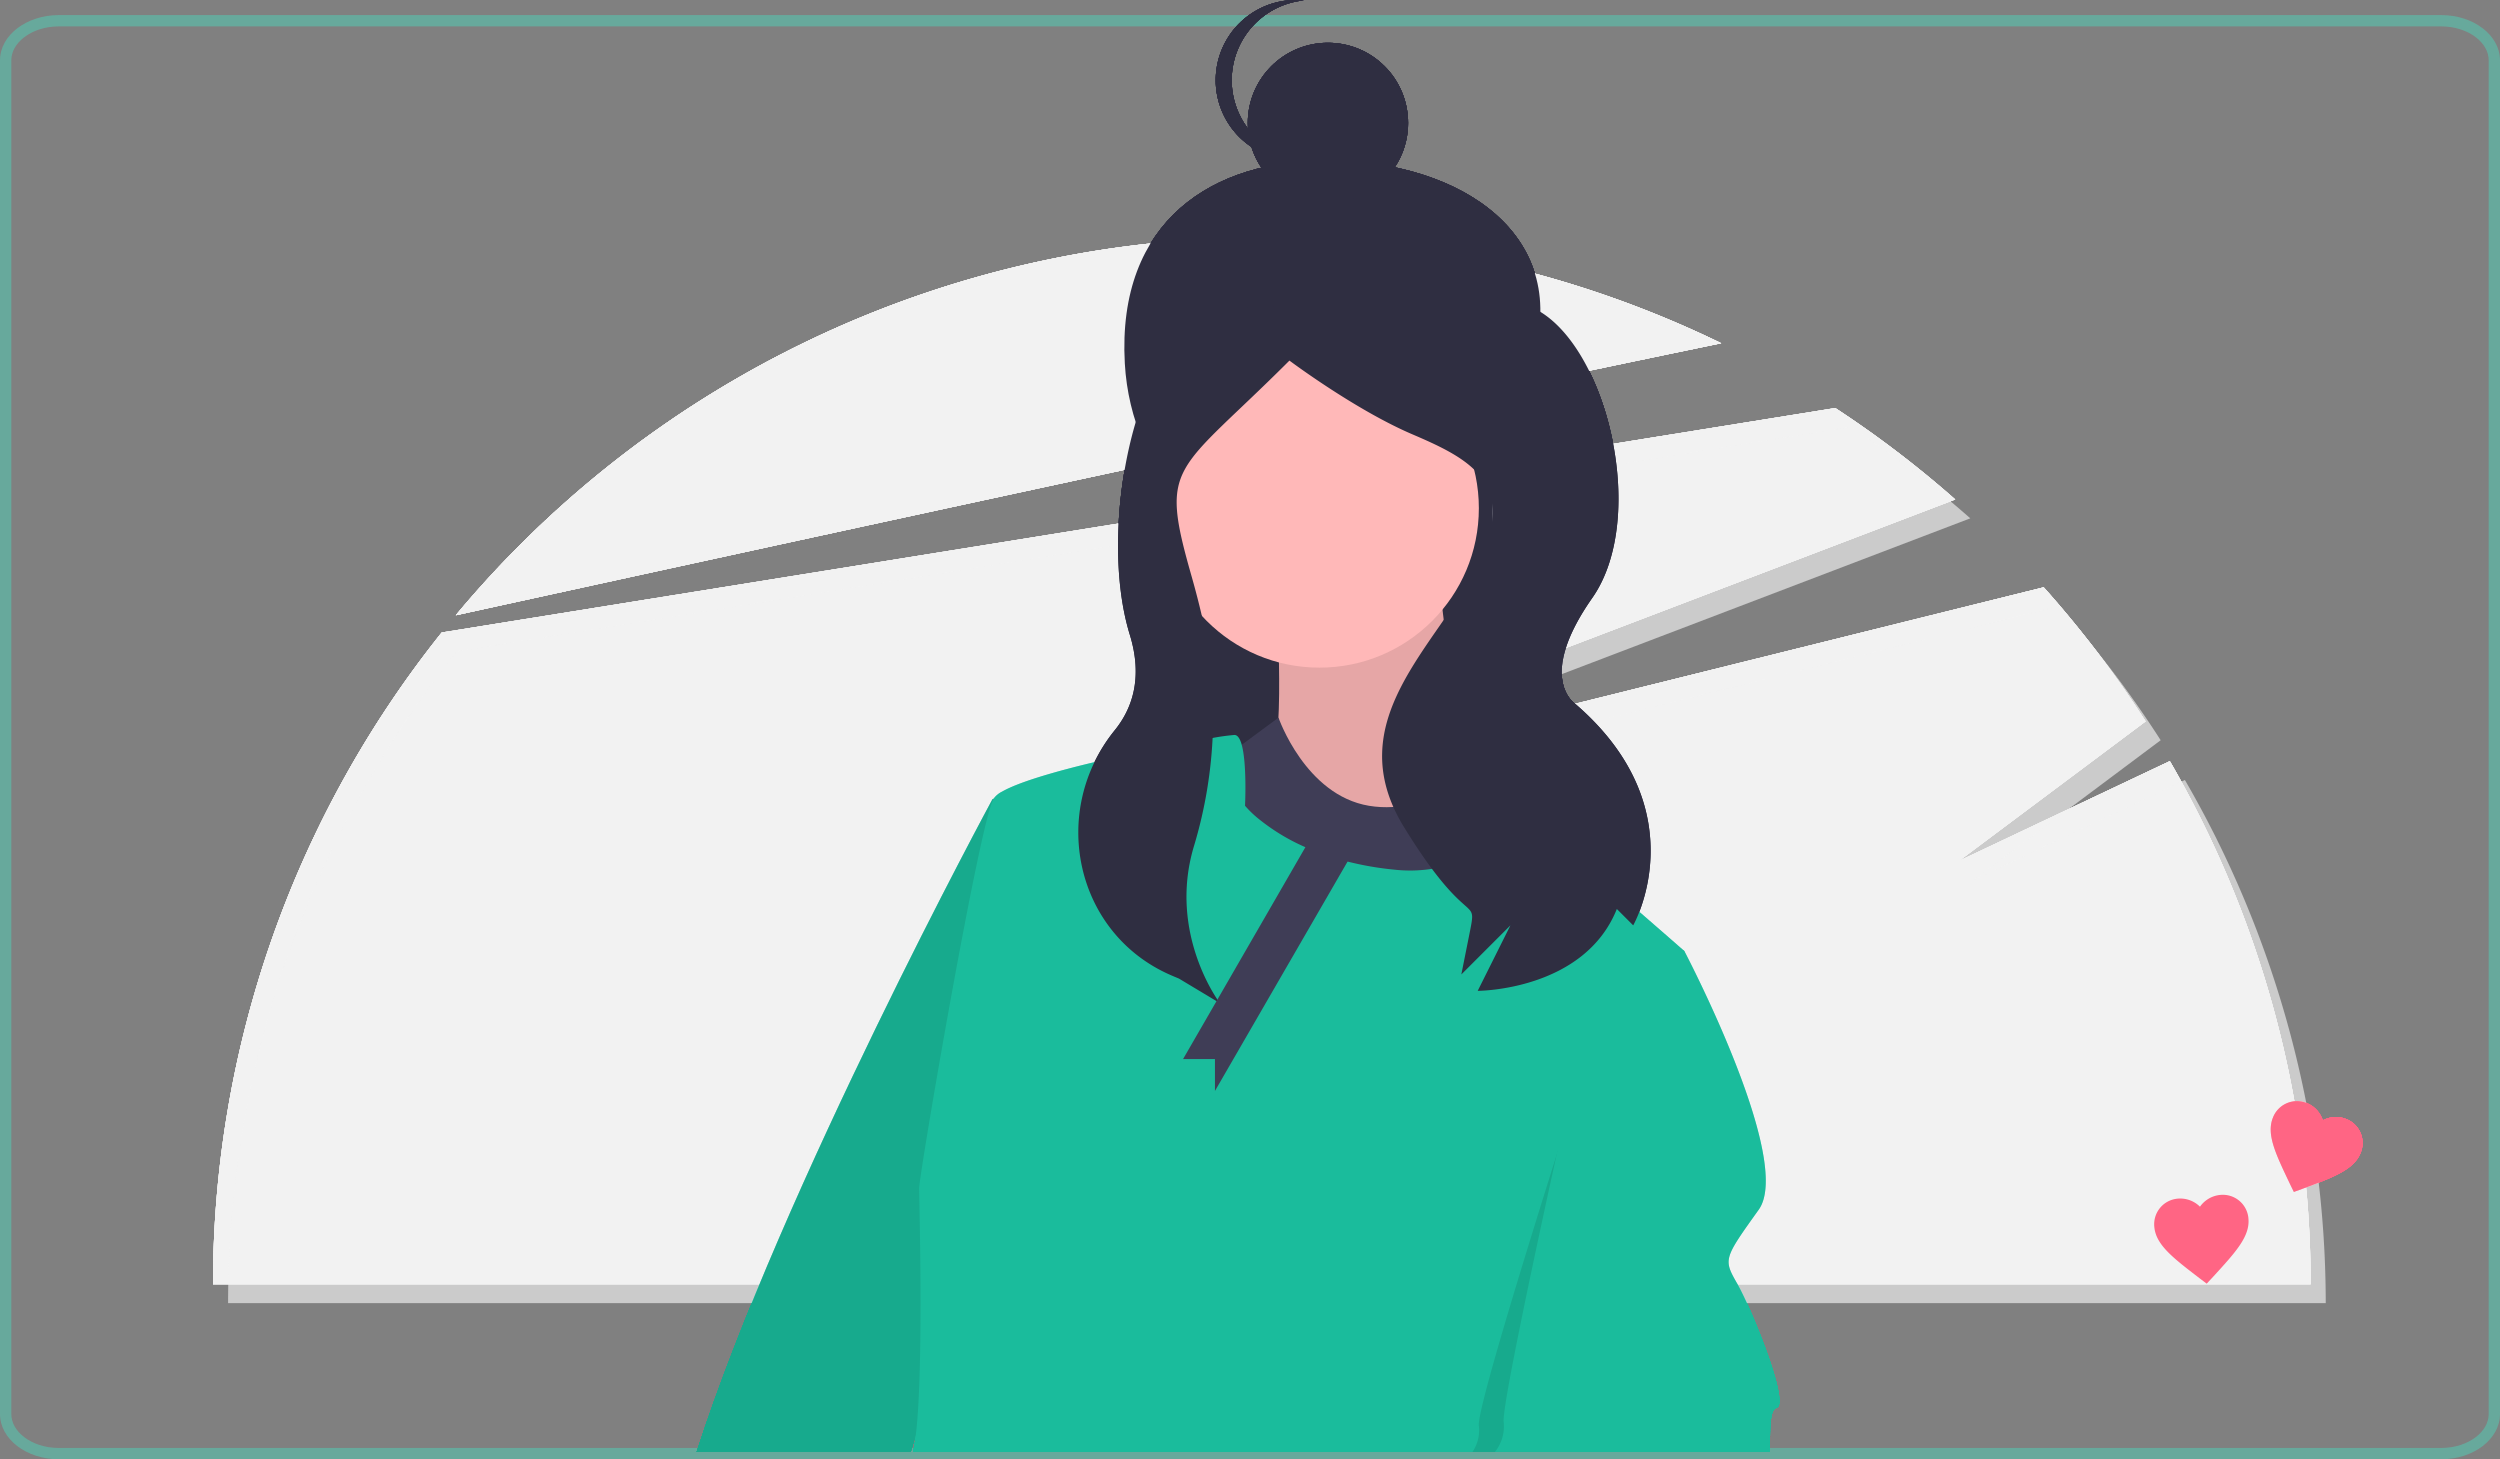 <svg xmlns="http://www.w3.org/2000/svg" width="663" height="387" viewBox="0 0 663 387">
  <rect x="0" y="0" width="663" height="387" fill="#808080" stroke="none"/>
  <g id="Group_16" data-name="Group 16" transform="translate(-308 -213)">
    <g id="Path_1" data-name="Path 1" transform="translate(308 217)" fill="none" opacity="0.5">
      <path d="M15.6,0H647.4C656.016,0,663,5.373,663,12V371c0,6.627-6.984,12-15.6,12H15.6C6.984,383,0,377.627,0,371V12C0,5.373,6.984,0,15.6,0Z" stroke="none"/>
      <path d="M 15.6 3 C 13.81 3 12.079 3.268 10.456 3.796 C 8.924 4.294 7.559 5 6.398 5.893 C 4.207 7.578 3 9.747 3 12 L 3 371 C 3 373.253 4.207 375.422 6.398 377.107 C 7.559 378 8.924 378.706 10.456 379.204 C 12.079 379.732 13.81 380 15.6 380 L 647.4 380 C 649.19 380 650.921 379.732 652.544 379.204 C 654.076 378.706 655.441 378 656.602 377.107 C 658.793 375.422 660 373.253 660 371 L 660 12 C 660 9.747 658.793 7.578 656.602 5.893 C 655.441 5 654.076 4.294 652.544 3.796 C 650.921 3.268 649.19 3 647.4 3 L 15.6 3 M 15.6 0 L 647.4 0 C 656.016 0 663 5.373 663 12 L 663 371 C 663 377.627 656.016 383 647.4 383 L 15.6 383 C 6.984 383 0 377.627 0 371 L 0 12 C 0 5.373 6.984 0 15.6 0 Z" stroke="none" fill="#4ed2b8"/>
    </g>
    <path id="Path_28" data-name="Path 28" d="M797.569,607.487l-1.953-1.474c-6.944-5.339-11.523-8.8-11.94-13.57a6.814,6.814,0,0,1,6.261-7.507,7.412,7.412,0,0,1,5.847,2.146,7.411,7.411,0,0,1,5.386-3.128,6.814,6.814,0,0,1,7.469,6.306c.417,4.771-3.491,8.973-9.4,15.437Z" transform="translate(95.651 -54.061)" fill="#ff6584"/>
    <path id="Path_31" data-name="Path 31" d="M758.443,457.021l-55.924,26.468,49.5-37.01a279.288,279.288,0,0,0-27.024-35.561L482.454,471.2l219.078-83.57a279.25,279.25,0,0,0-31.813-24.249L300.152,422.909a276.967,276.967,0,0,0-60.658,172.846h556.3A276.819,276.819,0,0,0,758.443,457.02Z" transform="translate(124.994 -42.168)" fill="#f2f2f2"/>
    <path id="Path_32" data-name="Path 32" d="M643.142,343.619a278.342,278.342,0,0,0-335.588,72.136C394.924,396.612,547.043,363.473,643.142,343.619Z" transform="translate(121.324 -39.59)" fill="#f2f2f2"/>
    <path id="Path_29" data-name="Path 29" d="M822.441,581.749l-1.07-2.2c-3.763-7.91-6.272-13.071-4.477-17.512a6.814,6.814,0,0,1,8.987-3.846,7.412,7.412,0,0,1,4.236,4.567,7.412,7.412,0,0,1,6.219-.342,6.814,6.814,0,0,1,3.792,9.01c-1.795,4.441-7.185,6.41-15.387,9.484Z" transform="translate(93.889 -52.645)" fill="#ff6584"/>
    <path id="Path_33" data-name="Path 33" d="M602.826,347.824c-9.52,28.188-24.119,53.871-53.871,53.871s-52.194-24.166-53.871-53.871c-2.142-37.957,23.432-54.028,53.871-53.871C584.914,294.139,614.125,314.372,602.826,347.824Z" transform="translate(111.218 -38.424)" fill="#2f2e41"/>
    <rect id="Rectangle_15" data-name="Rectangle 15" width="88.115" height="128.413" transform="translate(615.728 302.234)" fill="#2f2e41"/>
    <path id="Path_34" data-name="Path 34" d="M537.489,420.256s2.818,40.4-3.758,46.973,58.247,12.213,57.307,4.7-13.153-56.368-9.395-66.7S537.489,420.256,537.489,420.256Z" transform="translate(109.152 -44.291)" fill="#ffb8b8"/>
    <path id="Path_35" data-name="Path 35" d="M537.489,420.256s2.818,40.4-3.758,46.973,58.247,12.213,57.307,4.7-13.153-56.368-9.395-66.7S537.489,420.256,537.489,420.256Z" transform="translate(109.152 -44.291)" opacity="0.1"/>
    <path id="Path_36" data-name="Path 36" d="M466.961,527.277,433.205,641.421l-1.353,4.6h-56.8c22.6-69.962,78.477-173.131,78.477-173.131l8.723-1.977Z" transform="translate(117.684 -47.967)" fill="#1abc9c"/>
    <path id="Path_37" data-name="Path 37" d="M466.961,527.277,433.205,641.421l-1.353,4.6h-56.8c22.6-69.962,78.477-173.131,78.477-173.131l8.723-1.977Z" transform="translate(117.684 -47.967)" opacity="0.1"/>
    <ellipse id="Ellipse_1" data-name="Ellipse 1" cx="42.276" cy="42.276" rx="42.276" ry="42.276" transform="translate(615.64 305.506)" fill="#ffb8b8"/>
    <path id="Path_38" data-name="Path 38" d="M593.163,462.271s-15.031,14.092-31.942,11.273-24.009-23.382-24.009-23.382l-16.387,12.109s-4.7,33.82,16.91,37.578,52.61,4.7,59.186,0S593.163,462.271,593.163,462.271Z" transform="translate(109.846 -46.848)" fill="#3f3d56"/>
    <path id="Path_39" data-name="Path 39" d="M640.27,512.314l-2.7,8.761L599.513,645.162H435.71a38.391,38.391,0,0,0,.766-4.6c2.119-17.663.87-62.223.87-65.289,0-3.765,15.96-96.764,19.735-103.349a6.111,6.111,0,0,1,2.242-1.873c4.38-2.517,14.068-5.336,24.513-7.824.009-.009.009-.009.019-.009,5.837-1.419,11.93-2.725,17.455-3.832h.009c5.421-1.088,10.284-1.977,13.841-2.564a56.664,56.664,0,0,1,5.8-.8c.87,0,1.5,1.031,1.93,2.611,1.429,5.147.88,16.168.88,16.168a28.546,28.546,0,0,0,4.219,3.955,53.594,53.594,0,0,0,11.788,7.029,69.913,69.913,0,0,0,11.183,3.813h.009a81.713,81.713,0,0,0,12.252,2.129,37.808,37.808,0,0,0,10.123-.2h.019c9.962-1.646,13.614-7.833,15.317-12.772.3-.9.539-1.76.747-2.545,0-.009.009-.028.009-.038.624-2.412.889-4.106,1.552-4.078H591c1.712.161,23.311,18.675,37.342,30.833,6.66,5.762,11.608,10.113,11.911,10.378Z" transform="translate(114.413 -47.11)" fill="#1abc9c"/>
    <path id="Path_40" data-name="Path 40" d="M646.031,524.154,607.97,648.241H592.54a10.154,10.154,0,0,0,1.693-6.944c-.492-3.463,10.227-38.742,20.549-71.571,9.385-29.83,18.439-57.606,18.439-57.606l8.921,4.219S643.741,519.357,646.031,524.154Z" transform="translate(105.956 -50.189)" opacity="0.1"/>
    <path id="Path_41" data-name="Path 41" d="M673.494,636.238c-1.854.464-1.656,5.97-1.76,11.656h-72.9a10.746,10.746,0,0,0,2.327-7.89c-.483-3.321,6.708-37.559,13.964-70.624,5.7-26.149,11.457-51.57,13.453-60.416.492-2.138.757-3.292.757-3.292l.861.407.019.009,18.836,8.95.019.009s29.12,55.44,19.735,68.59c-9.4,13.15-9.4,13.15-5.648,19.735C666.909,609.937,677.241,635.3,673.494,636.238Z" transform="translate(105.617 -49.841)" fill="#1abc9c"/>
    <ellipse id="Ellipse_2" data-name="Ellipse 2" cx="21.265" cy="21.265" rx="21.265" ry="21.265" transform="translate(638.908 224.342)" fill="#2f2e41"/>
    <path id="Path_42" data-name="Path 42" d="M524.819,270.265a21.265,21.265,0,0,1,19.137-21.158c-.7-.07-1.408-.107-2.125-.107a21.265,21.265,0,1,0,0,42.53c.718,0,1.427-.038,2.126-.107a21.266,21.266,0,0,1-19.138-21.157Z" transform="translate(109.837 -36)" fill="#2f2e41"/>
    <path id="Path_43" data-name="Path 43" d="M532.618,334.943s-.444-2.472-17.81,4.04-27.776,54.57-19.093,82.789c3.5,11.372.653,19.572-3.993,25.309-17.434,21.529-10.571,53.864,14.823,64.935q1.075.469,2.194.927l10.854,6.512s-13.836-18.205-6.912-41.493a119.4,119.4,0,0,0,2.155-61.125c-.794-3.41-1.7-6.926-2.722-10.513-8.683-30.39-4.46-26.881,25.93-57.271,0,0,17.366,13.024,32.561,19.537s28.219,13.024,17.366,34.732-36.9,41.244-19.537,69.463S587.971,490.151,585.8,501h0l-2.171,10.854,13.024-13.024L587.971,516.2s28.219,0,36.9-21.707l4.341,4.341s17.366-30.39-15.2-58.61c0,0-10.854-6.512,4.341-28.219s3.525-68.378-16.012-77.061S532.618,334.943,532.618,334.943Z" transform="translate(111.914 -40.427)" fill="#2f2e41"/>
    <path id="Path_44" data-name="Path 44" d="M411.085,296.659l-36.169,62.647h8.455v8.455l41.107-71.1Z" transform="translate(246.831 134.561)" fill="#3f3d56"/>
    <path id="Path_46" data-name="Path 46" d="M797.569,607.487l-1.953-1.474c-6.944-5.339-11.523-8.8-11.94-13.57a6.814,6.814,0,0,1,6.261-7.507,7.412,7.412,0,0,1,5.847,2.146,7.411,7.411,0,0,1,5.386-3.128,6.814,6.814,0,0,1,7.469,6.306c.417,4.771-3.491,8.973-9.4,15.437Z" transform="translate(95.65 -54.061)" fill="#ff6584"/>
    <path id="Path_48" data-name="Path 48" d="M758.443,457.021l-55.924,26.468,49.5-37.01a279.288,279.288,0,0,0-27.024-35.561L482.454,471.2l219.078-83.57a279.25,279.25,0,0,0-31.813-24.249L300.152,422.909a276.967,276.967,0,0,0-60.658,172.846h556.3A276.819,276.819,0,0,0,758.443,457.02Z" transform="translate(124.994 -42.168)" fill="#f2f2f2"/>
    <path id="Path_49" data-name="Path 49" d="M643.142,343.619a278.342,278.342,0,0,0-335.588,72.136C394.924,396.612,547.043,363.473,643.142,343.619Z" transform="translate(121.324 -39.59)" fill="#f2f2f2"/>
    <path id="Path_50" data-name="Path 50" d="M822.441,581.749l-1.07-2.2c-3.763-7.91-6.272-13.071-4.477-17.512a6.814,6.814,0,0,1,8.987-3.846,7.412,7.412,0,0,1,4.236,4.567,7.412,7.412,0,0,1,6.219-.342,6.814,6.814,0,0,1,3.792,9.01c-1.795,4.441-7.185,6.41-15.387,9.484Z" transform="translate(93.889 -52.645)" fill="#ff6584"/>
    <path id="Path_51" data-name="Path 51" d="M602.826,347.824c-9.52,28.188-24.119,53.871-53.871,53.871s-52.194-24.166-53.871-53.871c-2.142-37.957,23.432-54.028,53.871-53.871C584.914,294.139,614.125,314.372,602.826,347.824Z" transform="translate(111.218 -38.424)" fill="#2f2e41"/>
    <rect id="Rectangle_18" data-name="Rectangle 18" width="88.115" height="128.413" transform="translate(615.728 302.234)" fill="#2f2e41"/>
    <path id="Path_52" data-name="Path 52" d="M537.489,420.256s2.818,40.4-3.758,46.973,58.247,12.213,57.307,4.7-13.153-56.368-9.395-66.7S537.489,420.256,537.489,420.256Z" transform="translate(109.152 -44.291)" fill="#ffb8b8"/>
    <path id="Path_53" data-name="Path 53" d="M537.489,420.256s2.818,40.4-3.758,46.973,58.247,12.213,57.307,4.7-13.153-56.368-9.395-66.7S537.489,420.256,537.489,420.256Z" transform="translate(109.152 -44.291)" opacity="0.1"/>
    <path id="Path_54" data-name="Path 54" d="M466.961,527.277,433.205,641.421l-1.353,4.6h-56.8c22.6-69.962,78.477-173.131,78.477-173.131l8.723-1.977Z" transform="translate(117.684 -47.967)" fill="#1abc9c"/>
    <path id="Path_55" data-name="Path 55" d="M466.961,527.277,433.205,641.421l-1.353,4.6h-56.8c22.6-69.962,78.477-173.131,78.477-173.131l8.723-1.977Z" transform="translate(117.684 -47.967)" opacity="0.1"/>
    <ellipse id="Ellipse_3" data-name="Ellipse 3" cx="42.276" cy="42.276" rx="42.276" ry="42.276" transform="translate(615.64 305.506)" fill="#ffb8b8"/>
    <path id="Path_56" data-name="Path 56" d="M593.163,462.271s-15.031,14.092-31.942,11.273-24.009-23.382-24.009-23.382l-16.387,12.109s-4.7,33.82,16.91,37.578,52.61,4.7,59.186,0S593.163,462.271,593.163,462.271Z" transform="translate(109.846 -46.848)" fill="#3f3d56"/>
    <path id="Path_57" data-name="Path 57" d="M640.27,512.314l-2.7,8.761L599.513,645.162H435.71a38.391,38.391,0,0,0,.766-4.6c2.119-17.663.87-62.223.87-65.289,0-3.765,15.96-96.764,19.735-103.349a6.111,6.111,0,0,1,2.242-1.873c4.38-2.517,14.068-5.336,24.513-7.824.009-.009.009-.009.019-.009,5.837-1.419,11.93-2.725,17.455-3.832h.009c5.421-1.088,10.284-1.977,13.841-2.564a56.664,56.664,0,0,1,5.8-.8c.87,0,1.5,1.031,1.93,2.611,1.429,5.147.88,16.168.88,16.168a28.546,28.546,0,0,0,4.219,3.955,53.594,53.594,0,0,0,11.788,7.029,69.913,69.913,0,0,0,11.183,3.813h.009a81.713,81.713,0,0,0,12.252,2.129,37.808,37.808,0,0,0,10.123-.2h.019c9.962-1.646,13.614-7.833,15.317-12.772.3-.9.539-1.76.747-2.545,0-.009.009-.028.009-.038.624-2.412.889-4.106,1.552-4.078H591c1.712.161,23.311,18.675,37.342,30.833,6.66,5.762,11.608,10.113,11.911,10.378Z" transform="translate(114.413 -47.11)" fill="#1abc9c"/>
    <path id="Path_58" data-name="Path 58" d="M646.031,524.154,607.97,648.241H592.54a10.154,10.154,0,0,0,1.693-6.944c-.492-3.463,10.227-38.742,20.549-71.571,9.385-29.83,18.439-57.606,18.439-57.606l8.921,4.219S643.741,519.357,646.031,524.154Z" transform="translate(105.956 -50.189)" opacity="0.1"/>
    <path id="Path_59" data-name="Path 59" d="M673.494,636.238c-1.854.464-1.656,5.97-1.76,11.656h-72.9a10.746,10.746,0,0,0,2.327-7.89c-.483-3.321,6.708-37.559,13.964-70.624,5.7-26.149,11.457-51.57,13.453-60.416.492-2.138.757-3.292.757-3.292l.861.407.019.009,18.836,8.95.019.009s29.12,55.44,19.735,68.59c-9.4,13.15-9.4,13.15-5.648,19.735C666.909,609.937,677.241,635.3,673.494,636.238Z" transform="translate(105.617 -49.841)" fill="#1abc9c"/>
    <ellipse id="Ellipse_4" data-name="Ellipse 4" cx="21.265" cy="21.265" rx="21.265" ry="21.265" transform="translate(638.908 224.342)" fill="#2f2e41"/>
    <path id="Path_60" data-name="Path 60" d="M524.819,270.265a21.265,21.265,0,0,1,19.137-21.158c-.7-.07-1.408-.107-2.125-.107a21.265,21.265,0,1,0,0,42.53c.718,0,1.427-.038,2.126-.107a21.266,21.266,0,0,1-19.138-21.157Z" transform="translate(109.837 -36)" fill="#2f2e41"/>
    <path id="Path_61" data-name="Path 61" d="M532.618,334.943s-.444-2.472-17.81,4.04-27.776,54.57-19.093,82.789c3.5,11.372.653,19.572-3.993,25.309-17.434,21.529-10.571,53.864,14.823,64.935q1.075.469,2.194.927l10.854,6.512s-13.836-18.205-6.912-41.493a119.4,119.4,0,0,0,2.155-61.125c-.794-3.41-1.7-6.926-2.722-10.513-8.683-30.39-4.46-26.881,25.93-57.271,0,0,17.366,13.024,32.561,19.537s28.219,13.024,17.366,34.732-36.9,41.244-19.537,69.463S587.971,490.151,585.8,501h0l-2.171,10.854,13.024-13.024L587.971,516.2s28.219,0,36.9-21.707l4.341,4.341s17.366-30.39-15.2-58.61c0,0-10.854-6.512,4.341-28.219s3.525-68.378-16.012-77.061S532.618,334.943,532.618,334.943Z" transform="translate(111.914 -40.427)" fill="#2f2e41"/>
    <path id="Path_62" data-name="Path 62" d="M411.085,296.659l-36.169,62.647h8.455v8.455l41.107-71.1Z" transform="translate(246.831 134.561)" fill="#3f3d56"/>
    <path id="Path_64" data-name="Path 64" d="M797.569,607.487l-1.953-1.474c-6.944-5.339-11.523-8.8-11.94-13.57a6.814,6.814,0,0,1,6.261-7.507,7.412,7.412,0,0,1,5.847,2.146,7.411,7.411,0,0,1,5.386-3.128,6.814,6.814,0,0,1,7.469,6.306c.417,4.771-3.491,8.973-9.4,15.437Z" transform="translate(95.65 -54.061)" fill="#ff6584"/>
    <path id="Path_66" data-name="Path 66" d="M758.443,457.021l-55.924,26.468,49.5-37.01a279.288,279.288,0,0,0-27.024-35.561L482.454,471.2l219.078-83.57a279.25,279.25,0,0,0-31.813-24.249L300.152,422.909a276.967,276.967,0,0,0-60.658,172.846h556.3A276.819,276.819,0,0,0,758.443,457.02Z" transform="translate(124.994 -42.168)" fill="#f2f2f2"/>
    <path id="Path_67" data-name="Path 67" d="M643.142,343.619a278.342,278.342,0,0,0-335.588,72.136C394.924,396.612,547.043,363.473,643.142,343.619Z" transform="translate(121.324 -39.59)" fill="#f2f2f2"/>
    <path id="Path_68" data-name="Path 68" d="M822.441,581.749l-1.07-2.2c-3.763-7.91-6.272-13.071-4.477-17.512a6.814,6.814,0,0,1,8.987-3.846,7.412,7.412,0,0,1,4.236,4.567,7.412,7.412,0,0,1,6.219-.342,6.814,6.814,0,0,1,3.792,9.01c-1.795,4.441-7.185,6.41-15.387,9.484Z" transform="translate(93.889 -52.645)" fill="#ff6584"/>
    <path id="Path_69" data-name="Path 69" d="M602.826,347.824c-9.52,28.188-24.119,53.871-53.871,53.871s-52.194-24.166-53.871-53.871c-2.142-37.957,23.432-54.028,53.871-53.871C584.914,294.139,614.125,314.372,602.826,347.824Z" transform="translate(111.218 -38.424)" fill="#2f2e41"/>
    <rect id="Rectangle_19" data-name="Rectangle 19" width="88.115" height="128.413" transform="translate(615.728 302.234)" fill="#2f2e41"/>
    <path id="Path_70" data-name="Path 70" d="M537.489,420.256s2.818,40.4-3.758,46.973,58.247,12.213,57.307,4.7-13.153-56.368-9.395-66.7S537.489,420.256,537.489,420.256Z" transform="translate(109.152 -44.291)" fill="#ffb8b8"/>
    <path id="Path_71" data-name="Path 71" d="M537.489,420.256s2.818,40.4-3.758,46.973,58.247,12.213,57.307,4.7-13.153-56.368-9.395-66.7S537.489,420.256,537.489,420.256Z" transform="translate(109.152 -44.291)" opacity="0.1"/>
    <path id="Path_72" data-name="Path 72" d="M466.961,527.277,433.205,641.421l-1.353,4.6h-56.8c22.6-69.962,78.477-173.131,78.477-173.131l8.723-1.977Z" transform="translate(117.684 -47.967)" fill="#1abc9c"/>
    <path id="Path_73" data-name="Path 73" d="M466.961,527.277,433.205,641.421l-1.353,4.6h-56.8c22.6-69.962,78.477-173.131,78.477-173.131l8.723-1.977Z" transform="translate(117.684 -47.967)" opacity="0.1"/>
    <ellipse id="Ellipse_5" data-name="Ellipse 5" cx="42.276" cy="42.276" rx="42.276" ry="42.276" transform="translate(615.64 305.506)" fill="#ffb8b8"/>
    <path id="Path_74" data-name="Path 74" d="M593.163,462.271s-15.031,14.092-31.942,11.273-24.009-23.382-24.009-23.382l-16.387,12.109s-4.7,33.82,16.91,37.578,52.61,4.7,59.186,0S593.163,462.271,593.163,462.271Z" transform="translate(109.846 -46.848)" fill="#3f3d56"/>
    <path id="Path_75" data-name="Path 75" d="M640.27,512.314l-2.7,8.761L599.513,645.162H435.71a38.391,38.391,0,0,0,.766-4.6c2.119-17.663.87-62.223.87-65.289,0-3.765,15.96-96.764,19.735-103.349a6.111,6.111,0,0,1,2.242-1.873c4.38-2.517,14.068-5.336,24.513-7.824.009-.009.009-.009.019-.009,5.837-1.419,11.93-2.725,17.455-3.832h.009c5.421-1.088,10.284-1.977,13.841-2.564a56.664,56.664,0,0,1,5.8-.8c.87,0,1.5,1.031,1.93,2.611,1.429,5.147.88,16.168.88,16.168a28.546,28.546,0,0,0,4.219,3.955,53.594,53.594,0,0,0,11.788,7.029,69.913,69.913,0,0,0,11.183,3.813h.009a81.713,81.713,0,0,0,12.252,2.129,37.808,37.808,0,0,0,10.123-.2h.019c9.962-1.646,13.614-7.833,15.317-12.772.3-.9.539-1.76.747-2.545,0-.009.009-.028.009-.038.624-2.412.889-4.106,1.552-4.078H591c1.712.161,23.311,18.675,37.342,30.833,6.66,5.762,11.608,10.113,11.911,10.378Z" transform="translate(114.413 -47.11)" fill="#1abc9c"/>
    <path id="Path_76" data-name="Path 76" d="M646.031,524.154,607.97,648.241H592.54a10.154,10.154,0,0,0,1.693-6.944c-.492-3.463,10.227-38.742,20.549-71.571,9.385-29.83,18.439-57.606,18.439-57.606l8.921,4.219S643.741,519.357,646.031,524.154Z" transform="translate(105.956 -50.189)" opacity="0.1"/>
    <path id="Path_77" data-name="Path 77" d="M673.494,636.238c-1.854.464-1.656,5.97-1.76,11.656h-72.9a10.746,10.746,0,0,0,2.327-7.89c-.483-3.321,6.708-37.559,13.964-70.624,5.7-26.149,11.457-51.57,13.453-60.416.492-2.138.757-3.292.757-3.292l.861.407.019.009,18.836,8.95.019.009s29.12,55.44,19.735,68.59c-9.4,13.15-9.4,13.15-5.648,19.735C666.909,609.937,677.241,635.3,673.494,636.238Z" transform="translate(105.617 -49.841)" fill="#1abc9c"/>
    <ellipse id="Ellipse_6" data-name="Ellipse 6" cx="21.265" cy="21.265" rx="21.265" ry="21.265" transform="translate(638.908 224.342)" fill="#2f2e41"/>
    <path id="Path_78" data-name="Path 78" d="M524.819,270.265a21.265,21.265,0,0,1,19.137-21.158c-.7-.07-1.408-.107-2.125-.107a21.265,21.265,0,1,0,0,42.53c.718,0,1.427-.038,2.126-.107a21.266,21.266,0,0,1-19.138-21.157Z" transform="translate(109.837 -36)" fill="#2f2e41"/>
    <path id="Path_79" data-name="Path 79" d="M532.618,334.943s-.444-2.472-17.81,4.04-27.776,54.57-19.093,82.789c3.5,11.372.653,19.572-3.993,25.309-17.434,21.529-10.571,53.864,14.823,64.935q1.075.469,2.194.927l10.854,6.512s-13.836-18.205-6.912-41.493a119.4,119.4,0,0,0,2.155-61.125c-.794-3.41-1.7-6.926-2.722-10.513-8.683-30.39-4.46-26.881,25.93-57.271,0,0,17.366,13.024,32.561,19.537s28.219,13.024,17.366,34.732-36.9,41.244-19.537,69.463S587.971,490.151,585.8,501h0l-2.171,10.854,13.024-13.024L587.971,516.2s28.219,0,36.9-21.707l4.341,4.341s17.366-30.39-15.2-58.61c0,0-10.854-6.512,4.341-28.219s3.525-68.378-16.012-77.061S532.618,334.943,532.618,334.943Z" transform="translate(111.914 -40.427)" fill="#2f2e41"/>
    <path id="Path_80" data-name="Path 80" d="M411.085,296.659l-36.169,62.647h8.455v8.455l41.107-71.1Z" transform="translate(246.831 134.561)" fill="#3f3d56"/>
    <path id="Path_82" data-name="Path 82" d="M797.569,607.487l-1.953-1.474c-6.944-5.339-11.523-8.8-11.94-13.57a6.814,6.814,0,0,1,6.261-7.507,7.412,7.412,0,0,1,5.847,2.146,7.411,7.411,0,0,1,5.386-3.128,6.814,6.814,0,0,1,7.469,6.306c.417,4.771-3.491,8.973-9.4,15.437Z" transform="translate(95.65 -54.061)" fill="#ff6584"/>
    <path id="Path_84" data-name="Path 84" d="M758.443,457.021l-55.924,26.468,49.5-37.01a279.288,279.288,0,0,0-27.024-35.561L482.454,471.2l219.078-83.57a279.25,279.25,0,0,0-31.813-24.249L300.152,422.909a276.967,276.967,0,0,0-60.658,172.846h556.3A276.819,276.819,0,0,0,758.443,457.02Z" transform="translate(124.994 -42.168)" fill="#f2f2f2"/>
    <path id="Path_85" data-name="Path 85" d="M643.142,343.619a278.342,278.342,0,0,0-335.588,72.136C394.924,396.612,547.043,363.473,643.142,343.619Z" transform="translate(121.324 -39.59)" fill="#f2f2f2"/>
    <path id="Path_86" data-name="Path 86" d="M822.441,581.749l-1.07-2.2c-3.763-7.91-6.272-13.071-4.477-17.512a6.814,6.814,0,0,1,8.987-3.846,7.412,7.412,0,0,1,4.236,4.567,7.412,7.412,0,0,1,6.219-.342,6.814,6.814,0,0,1,3.792,9.01c-1.795,4.441-7.185,6.41-15.387,9.484Z" transform="translate(93.889 -52.645)" fill="#ff6584"/>
    <path id="Path_87" data-name="Path 87" d="M602.826,347.824c-9.52,28.188-24.119,53.871-53.871,53.871s-52.194-24.166-53.871-53.871c-2.142-37.957,23.432-54.028,53.871-53.871C584.914,294.139,614.125,314.372,602.826,347.824Z" transform="translate(111.218 -38.424)" fill="#2f2e41"/>
    <rect id="Rectangle_20" data-name="Rectangle 20" width="88.115" height="128.413" transform="translate(615.728 302.234)" fill="#2f2e41"/>
    <path id="Path_88" data-name="Path 88" d="M537.489,420.256s2.818,40.4-3.758,46.973,58.247,12.213,57.307,4.7-13.153-56.368-9.395-66.7S537.489,420.256,537.489,420.256Z" transform="translate(109.152 -44.291)" fill="#ffb8b8"/>
    <path id="Path_89" data-name="Path 89" d="M537.489,420.256s2.818,40.4-3.758,46.973,58.247,12.213,57.307,4.7-13.153-56.368-9.395-66.7S537.489,420.256,537.489,420.256Z" transform="translate(109.152 -44.291)" opacity="0.1"/>
    <path id="Path_90" data-name="Path 90" d="M466.961,527.277,433.205,641.421l-1.353,4.6h-56.8c22.6-69.962,78.477-173.131,78.477-173.131l8.723-1.977Z" transform="translate(117.684 -47.967)" fill="#1abc9c"/>
    <path id="Path_91" data-name="Path 91" d="M466.961,527.277,433.205,641.421l-1.353,4.6h-56.8c22.6-69.962,78.477-173.131,78.477-173.131l8.723-1.977Z" transform="translate(117.684 -47.967)" opacity="0.1"/>
    <ellipse id="Ellipse_7" data-name="Ellipse 7" cx="42.276" cy="42.276" rx="42.276" ry="42.276" transform="translate(615.64 305.506)" fill="#ffb8b8"/>
    <path id="Path_92" data-name="Path 92" d="M593.163,462.271s-15.031,14.092-31.942,11.273-24.009-23.382-24.009-23.382l-16.387,12.109s-4.7,33.82,16.91,37.578,52.61,4.7,59.186,0S593.163,462.271,593.163,462.271Z" transform="translate(109.846 -46.848)" fill="#3f3d56"/>
    <path id="Path_93" data-name="Path 93" d="M640.27,512.314l-2.7,8.761L599.513,645.162H435.71a38.391,38.391,0,0,0,.766-4.6c2.119-17.663.87-62.223.87-65.289,0-3.765,15.96-96.764,19.735-103.349a6.111,6.111,0,0,1,2.242-1.873c4.38-2.517,14.068-5.336,24.513-7.824.009-.009.009-.009.019-.009,5.837-1.419,11.93-2.725,17.455-3.832h.009c5.421-1.088,10.284-1.977,13.841-2.564a56.664,56.664,0,0,1,5.8-.8c.87,0,1.5,1.031,1.93,2.611,1.429,5.147.88,16.168.88,16.168a28.546,28.546,0,0,0,4.219,3.955,53.594,53.594,0,0,0,11.788,7.029,69.913,69.913,0,0,0,11.183,3.813h.009a81.713,81.713,0,0,0,12.252,2.129,37.808,37.808,0,0,0,10.123-.2h.019c9.962-1.646,13.614-7.833,15.317-12.772.3-.9.539-1.76.747-2.545,0-.009.009-.028.009-.038.624-2.412.889-4.106,1.552-4.078H591c1.712.161,23.311,18.675,37.342,30.833,6.66,5.762,11.608,10.113,11.911,10.378Z" transform="translate(114.413 -47.11)" fill="#1abc9c"/>
    <path id="Path_94" data-name="Path 94" d="M646.031,524.154,607.97,648.241H592.54a10.154,10.154,0,0,0,1.693-6.944c-.492-3.463,10.227-38.742,20.549-71.571,9.385-29.83,18.439-57.606,18.439-57.606l8.921,4.219S643.741,519.357,646.031,524.154Z" transform="translate(105.956 -50.189)" opacity="0.1"/>
    <path id="Path_95" data-name="Path 95" d="M673.494,636.238c-1.854.464-1.656,5.97-1.76,11.656h-72.9a10.746,10.746,0,0,0,2.327-7.89c-.483-3.321,6.708-37.559,13.964-70.624,5.7-26.149,11.457-51.57,13.453-60.416.492-2.138.757-3.292.757-3.292l.861.407.019.009,18.836,8.95.019.009s29.12,55.44,19.735,68.59c-9.4,13.15-9.4,13.15-5.648,19.735C666.909,609.937,677.241,635.3,673.494,636.238Z" transform="translate(105.617 -49.841)" fill="#1abc9c"/>
    <ellipse id="Ellipse_8" data-name="Ellipse 8" cx="21.265" cy="21.265" rx="21.265" ry="21.265" transform="translate(638.908 224.342)" fill="#2f2e41"/>
    <path id="Path_96" data-name="Path 96" d="M524.819,270.265a21.265,21.265,0,0,1,19.137-21.158c-.7-.07-1.408-.107-2.125-.107a21.265,21.265,0,1,0,0,42.53c.718,0,1.427-.038,2.126-.107a21.266,21.266,0,0,1-19.138-21.157Z" transform="translate(109.837 -36)" fill="#2f2e41"/>
    <path id="Path_97" data-name="Path 97" d="M532.618,334.943s-.444-2.472-17.81,4.04-27.776,54.57-19.093,82.789c3.5,11.372.653,19.572-3.993,25.309-17.434,21.529-10.571,53.864,14.823,64.935q1.075.469,2.194.927l10.854,6.512s-13.836-18.205-6.912-41.493a119.4,119.4,0,0,0,2.155-61.125c-.794-3.41-1.7-6.926-2.722-10.513-8.683-30.39-4.46-26.881,25.93-57.271,0,0,17.366,13.024,32.561,19.537s28.219,13.024,17.366,34.732-36.9,41.244-19.537,69.463S587.971,490.151,585.8,501h0l-2.171,10.854,13.024-13.024L587.971,516.2s28.219,0,36.9-21.707l4.341,4.341s17.366-30.39-15.2-58.61c0,0-10.854-6.512,4.341-28.219s3.525-68.378-16.012-77.061S532.618,334.943,532.618,334.943Z" transform="translate(111.914 -40.427)" fill="#2f2e41"/>
    <path id="Path_98" data-name="Path 98" d="M411.085,296.659l-36.169,62.647h8.455v8.455l41.107-71.1Z" transform="translate(246.831 134.561)" fill="#3f3d56"/>
    <path id="Path_100" data-name="Path 100" d="M797.569,607.487l-1.953-1.474c-6.944-5.339-11.523-8.8-11.94-13.57a6.814,6.814,0,0,1,6.261-7.507,7.412,7.412,0,0,1,5.847,2.146,7.411,7.411,0,0,1,5.386-3.128,6.814,6.814,0,0,1,7.469,6.306c.417,4.771-3.491,8.973-9.4,15.437Z" transform="translate(95.65 -54.061)" fill="#ff6584"/>
    <path id="Path_102" data-name="Path 102" d="M758.443,457.021l-55.924,26.468,49.5-37.01a279.288,279.288,0,0,0-27.024-35.561L482.454,471.2l219.078-83.57a279.25,279.25,0,0,0-31.813-24.249L300.152,422.909a276.967,276.967,0,0,0-60.658,172.846h556.3A276.819,276.819,0,0,0,758.443,457.02Z" transform="translate(124.994 -42.168)" fill="#f2f2f2"/>
    <path id="Path_103" data-name="Path 103" d="M643.142,343.619a278.342,278.342,0,0,0-335.588,72.136C394.924,396.612,547.043,363.473,643.142,343.619Z" transform="translate(121.324 -39.59)" fill="#f2f2f2"/>
    <path id="Path_104" data-name="Path 104" d="M822.441,581.749l-1.07-2.2c-3.763-7.91-6.272-13.071-4.477-17.512a6.814,6.814,0,0,1,8.987-3.846,7.412,7.412,0,0,1,4.236,4.567,7.412,7.412,0,0,1,6.219-.342,6.814,6.814,0,0,1,3.792,9.01c-1.795,4.441-7.185,6.41-15.387,9.484Z" transform="translate(93.889 -52.645)" fill="#ff6584"/>
    <path id="Path_105" data-name="Path 105" d="M602.826,347.824c-9.52,28.188-24.119,53.871-53.871,53.871s-52.194-24.166-53.871-53.871c-2.142-37.957,23.432-54.028,53.871-53.871C584.914,294.139,614.125,314.372,602.826,347.824Z" transform="translate(111.218 -38.424)" fill="#2f2e41"/>
    <rect id="Rectangle_21" data-name="Rectangle 21" width="88.115" height="128.413" transform="translate(615.728 302.234)" fill="#2f2e41"/>
    <path id="Path_106" data-name="Path 106" d="M537.489,420.256s2.818,40.4-3.758,46.973,58.247,12.213,57.307,4.7-13.153-56.368-9.395-66.7S537.489,420.256,537.489,420.256Z" transform="translate(109.152 -44.291)" fill="#ffb8b8"/>
    <path id="Path_107" data-name="Path 107" d="M537.489,420.256s2.818,40.4-3.758,46.973,58.247,12.213,57.307,4.7-13.153-56.368-9.395-66.7S537.489,420.256,537.489,420.256Z" transform="translate(109.152 -44.291)" opacity="0.1"/>
    <path id="Path_108" data-name="Path 108" d="M466.961,527.277,433.205,641.421l-1.353,4.6h-56.8c22.6-69.962,78.477-173.131,78.477-173.131l8.723-1.977Z" transform="translate(117.684 -47.967)" fill="#1abc9c"/>
    <path id="Path_109" data-name="Path 109" d="M466.961,527.277,433.205,641.421l-1.353,4.6h-56.8c22.6-69.962,78.477-173.131,78.477-173.131l8.723-1.977Z" transform="translate(117.684 -47.967)" opacity="0.1"/>
    <ellipse id="Ellipse_9" data-name="Ellipse 9" cx="42.276" cy="42.276" rx="42.276" ry="42.276" transform="translate(615.64 305.506)" fill="#ffb8b8"/>
    <path id="Path_110" data-name="Path 110" d="M593.163,462.271s-15.031,14.092-31.942,11.273-24.009-23.382-24.009-23.382l-16.387,12.109s-4.7,33.82,16.91,37.578,52.61,4.7,59.186,0S593.163,462.271,593.163,462.271Z" transform="translate(109.846 -46.848)" fill="#3f3d56"/>
    <path id="Path_111" data-name="Path 111" d="M640.27,512.314l-2.7,8.761L599.513,645.162H435.71a38.391,38.391,0,0,0,.766-4.6c2.119-17.663.87-62.223.87-65.289,0-3.765,15.96-96.764,19.735-103.349a6.111,6.111,0,0,1,2.242-1.873c4.38-2.517,14.068-5.336,24.513-7.824.009-.009.009-.009.019-.009,5.837-1.419,11.93-2.725,17.455-3.832h.009c5.421-1.088,10.284-1.977,13.841-2.564a56.664,56.664,0,0,1,5.8-.8c.87,0,1.5,1.031,1.93,2.611,1.429,5.147.88,16.168.88,16.168a28.546,28.546,0,0,0,4.219,3.955,53.594,53.594,0,0,0,11.788,7.029,69.913,69.913,0,0,0,11.183,3.813h.009a81.713,81.713,0,0,0,12.252,2.129,37.808,37.808,0,0,0,10.123-.2h.019c9.962-1.646,13.614-7.833,15.317-12.772.3-.9.539-1.76.747-2.545,0-.009.009-.028.009-.038.624-2.412.889-4.106,1.552-4.078H591c1.712.161,23.311,18.675,37.342,30.833,6.66,5.762,11.608,10.113,11.911,10.378Z" transform="translate(114.413 -47.11)" fill="#1abc9c"/>
    <path id="Path_112" data-name="Path 112" d="M646.031,524.154,607.97,648.241H592.54a10.154,10.154,0,0,0,1.693-6.944c-.492-3.463,10.227-38.742,20.549-71.571,9.385-29.83,18.439-57.606,18.439-57.606l8.921,4.219S643.741,519.357,646.031,524.154Z" transform="translate(105.956 -50.189)" opacity="0.1"/>
    <path id="Path_113" data-name="Path 113" d="M673.494,636.238c-1.854.464-1.656,5.97-1.76,11.656h-72.9a10.746,10.746,0,0,0,2.327-7.89c-.483-3.321,6.708-37.559,13.964-70.624,5.7-26.149,11.457-51.57,13.453-60.416.492-2.138.757-3.292.757-3.292l.861.407.019.009,18.836,8.95.019.009s29.12,55.44,19.735,68.59c-9.4,13.15-9.4,13.15-5.648,19.735C666.909,609.937,677.241,635.3,673.494,636.238Z" transform="translate(105.617 -49.841)" fill="#1abc9c"/>
    <ellipse id="Ellipse_10" data-name="Ellipse 10" cx="21.265" cy="21.265" rx="21.265" ry="21.265" transform="translate(638.908 224.342)" fill="#2f2e41"/>
    <path id="Path_114" data-name="Path 114" d="M524.819,270.265a21.265,21.265,0,0,1,19.137-21.158c-.7-.07-1.408-.107-2.125-.107a21.265,21.265,0,1,0,0,42.53c.718,0,1.427-.038,2.126-.107a21.266,21.266,0,0,1-19.138-21.157Z" transform="translate(109.837 -36)" fill="#2f2e41"/>
    <g id="Group_17" data-name="Group 17" transform="translate(3 -30)" opacity="0.65">
      <path id="Path_120" data-name="Path 120" d="M758.443,457.021l-55.924,26.468,49.5-37.01a279.288,279.288,0,0,0-27.024-35.561L482.454,471.2l219.078-83.57a279.25,279.25,0,0,0-31.813-24.249L300.152,422.909a276.967,276.967,0,0,0-60.658,172.846h556.3A276.819,276.819,0,0,0,758.443,457.02Z" transform="translate(125.994 -7.168)" fill="#f2f2f2"/>
    </g>
    <path id="Path_115" data-name="Path 115" d="M532.618,334.943s-.444-2.472-17.81,4.04-27.776,54.57-19.093,82.789c3.5,11.372.653,19.572-3.993,25.309-17.434,21.529-10.571,53.864,14.823,64.935q1.075.469,2.194.927l10.854,6.512s-13.836-18.205-6.912-41.493a119.4,119.4,0,0,0,2.155-61.125c-.794-3.41-1.7-6.926-2.722-10.513-8.683-30.39-4.46-26.881,25.93-57.271,0,0,17.366,13.024,32.561,19.537s28.219,13.024,17.366,34.732-36.9,41.244-19.537,69.463S587.971,490.151,585.8,501h0l-2.171,10.854,13.024-13.024L587.971,516.2s28.219,0,36.9-21.707l4.341,4.341s17.366-30.39-15.2-58.61c0,0-10.854-6.512,4.341-28.219s3.525-68.378-16.012-77.061S532.618,334.943,532.618,334.943Z" transform="translate(111.914 -40.427)" fill="#2f2e41"/>
    <path id="Path_116" data-name="Path 116" d="M411.085,296.659l-36.169,62.647h8.455v8.455l41.107-71.1Z" transform="translate(246.831 134.561)" fill="#3f3d56"/>
    <path id="Path_118" data-name="Path 118" d="M797.569,607.487l-1.953-1.474c-6.944-5.339-11.523-8.8-11.94-13.57a6.814,6.814,0,0,1,6.261-7.507,7.412,7.412,0,0,1,5.847,2.146,7.411,7.411,0,0,1,5.386-3.128,6.814,6.814,0,0,1,7.469,6.306c.417,4.771-3.491,8.973-9.4,15.437Z" transform="translate(95.65 -54.061)" fill="#ff6584"/>
    <path id="Path_121" data-name="Path 121" d="M643.142,343.619a278.342,278.342,0,0,0-335.588,72.136C394.924,396.612,547.043,363.473,643.142,343.619Z" transform="translate(121.324 -39.59)" fill="#f2f2f2"/>
    <path id="Path_122" data-name="Path 122" d="M822.441,581.749l-1.07-2.2c-3.763-7.91-6.272-13.071-4.477-17.512a6.814,6.814,0,0,1,8.987-3.846,7.412,7.412,0,0,1,4.236,4.567,7.412,7.412,0,0,1,6.219-.342,6.814,6.814,0,0,1,3.792,9.01c-1.795,4.441-7.185,6.41-15.387,9.484Z" transform="translate(93.889 -52.645)" fill="#ff6584"/>
    <path id="Path_123" data-name="Path 123" d="M602.826,347.824c-9.52,28.188-24.119,53.871-53.871,53.871s-52.194-24.166-53.871-53.871c-2.142-37.957,23.432-54.028,53.871-53.871C584.914,294.139,614.125,314.372,602.826,347.824Z" transform="translate(111.218 -38.424)" fill="#2f2e41"/>
    <rect id="Rectangle_22" data-name="Rectangle 22" width="88.115" height="128.413" transform="translate(615.728 302.234)" fill="#2f2e41"/>
    <path id="Path_124" data-name="Path 124" d="M537.489,420.256s2.818,40.4-3.758,46.973,58.247,12.213,57.307,4.7-13.153-56.368-9.395-66.7S537.489,420.256,537.489,420.256Z" transform="translate(109.152 -44.291)" fill="#ffb8b8"/>
    <path id="Path_125" data-name="Path 125" d="M537.489,420.256s2.818,40.4-3.758,46.973,58.247,12.213,57.307,4.7-13.153-56.368-9.395-66.7S537.489,420.256,537.489,420.256Z" transform="translate(109.152 -44.291)" opacity="0.1"/>
    <path id="Path_126" data-name="Path 126" d="M466.961,527.277,433.205,641.421l-1.353,4.6h-56.8c22.6-69.962,78.477-173.131,78.477-173.131l8.723-1.977Z" transform="translate(117.684 -47.967)" fill="#1abc9c"/>
    <path id="Path_127" data-name="Path 127" d="M466.961,527.277,433.205,641.421l-1.353,4.6h-56.8c22.6-69.962,78.477-173.131,78.477-173.131l8.723-1.977Z" transform="translate(117.684 -47.967)" opacity="0.1"/>
    <ellipse id="Ellipse_11" data-name="Ellipse 11" cx="42.276" cy="42.276" rx="42.276" ry="42.276" transform="translate(615.64 305.506)" fill="#ffb8b8"/>
    <path id="Path_128" data-name="Path 128" d="M593.163,462.271s-15.031,14.092-31.942,11.273-24.009-23.382-24.009-23.382l-16.387,12.109s-4.7,33.82,16.91,37.578,52.61,4.7,59.186,0S593.163,462.271,593.163,462.271Z" transform="translate(109.846 -46.848)" fill="#3f3d56"/>
    <path id="Path_129" data-name="Path 129" d="M640.27,512.314l-2.7,8.761L599.513,645.162H435.71a38.391,38.391,0,0,0,.766-4.6c2.119-17.663.87-62.223.87-65.289,0-3.765,15.96-96.764,19.735-103.349a6.111,6.111,0,0,1,2.242-1.873c4.38-2.517,14.068-5.336,24.513-7.824.009-.009.009-.009.019-.009,5.837-1.419,11.93-2.725,17.455-3.832h.009c5.421-1.088,10.284-1.977,13.841-2.564a56.664,56.664,0,0,1,5.8-.8c.87,0,1.5,1.031,1.93,2.611,1.429,5.147.88,16.168.88,16.168a28.546,28.546,0,0,0,4.219,3.955,53.594,53.594,0,0,0,11.788,7.029,69.913,69.913,0,0,0,11.183,3.813h.009a81.713,81.713,0,0,0,12.252,2.129,37.808,37.808,0,0,0,10.123-.2h.019c9.962-1.646,13.614-7.833,15.317-12.772.3-.9.539-1.76.747-2.545,0-.009.009-.028.009-.038.624-2.412.889-4.106,1.552-4.078H591c1.712.161,23.311,18.675,37.342,30.833,6.66,5.762,11.608,10.113,11.911,10.378Z" transform="translate(114.413 -47.11)" fill="#1abc9c"/>
    <path id="Path_130" data-name="Path 130" d="M646.031,524.154,607.97,648.241H592.54a10.154,10.154,0,0,0,1.693-6.944c-.492-3.463,10.227-38.742,20.549-71.571,9.385-29.83,18.439-57.606,18.439-57.606l8.921,4.219S643.741,519.357,646.031,524.154Z" transform="translate(105.956 -50.189)" opacity="0.1"/>
    <path id="Path_131" data-name="Path 131" d="M673.494,636.238c-1.854.464-1.656,5.97-1.76,11.656h-72.9a10.746,10.746,0,0,0,2.327-7.89c-.483-3.321,6.708-37.559,13.964-70.624,5.7-26.149,11.457-51.57,13.453-60.416.492-2.138.757-3.292.757-3.292l.861.407.019.009,18.836,8.95.019.009s29.12,55.44,19.735,68.59c-9.4,13.15-9.4,13.15-5.648,19.735C666.909,609.937,677.241,635.3,673.494,636.238Z" transform="translate(105.617 -49.841)" fill="#1abc9c"/>
    <ellipse id="Ellipse_12" data-name="Ellipse 12" cx="21.265" cy="21.265" rx="21.265" ry="21.265" transform="translate(638.908 224.342)" fill="#2f2e41"/>
    <path id="Path_132" data-name="Path 132" d="M524.819,270.265a21.265,21.265,0,0,1,19.137-21.158c-.7-.07-1.408-.107-2.125-.107a21.265,21.265,0,1,0,0,42.53c.718,0,1.427-.038,2.126-.107a21.266,21.266,0,0,1-19.138-21.157Z" transform="translate(109.837 -36)" fill="#2f2e41"/>
    <path id="Path_133" data-name="Path 133" d="M532.618,334.943s-.444-2.472-17.81,4.04-27.776,54.57-19.093,82.789c3.5,11.372.653,19.572-3.993,25.309-17.434,21.529-10.571,53.864,14.823,64.935q1.075.469,2.194.927l10.854,6.512s-13.836-18.205-6.912-41.493a119.4,119.4,0,0,0,2.155-61.125c-.794-3.41-1.7-6.926-2.722-10.513-8.683-30.39-4.46-26.881,25.93-57.271,0,0,17.366,13.024,32.561,19.537s28.219,13.024,17.366,34.732-36.9,41.244-19.537,69.463S587.971,490.151,585.8,501h0l-2.171,10.854,13.024-13.024L587.971,516.2s28.219,0,36.9-21.707l4.341,4.341s17.366-30.39-15.2-58.61c0,0-10.854-6.512,4.341-28.219s3.525-68.378-16.012-77.061S532.618,334.943,532.618,334.943Z" transform="translate(111.914 -40.427)" fill="#2f2e41"/>
    <path id="Path_134" data-name="Path 134" d="M411.085,296.659l-36.169,62.647h8.455v8.455l41.107-71.1Z" transform="translate(246.831 134.561)" fill="#3f3d56"/>
  </g>
</svg>
